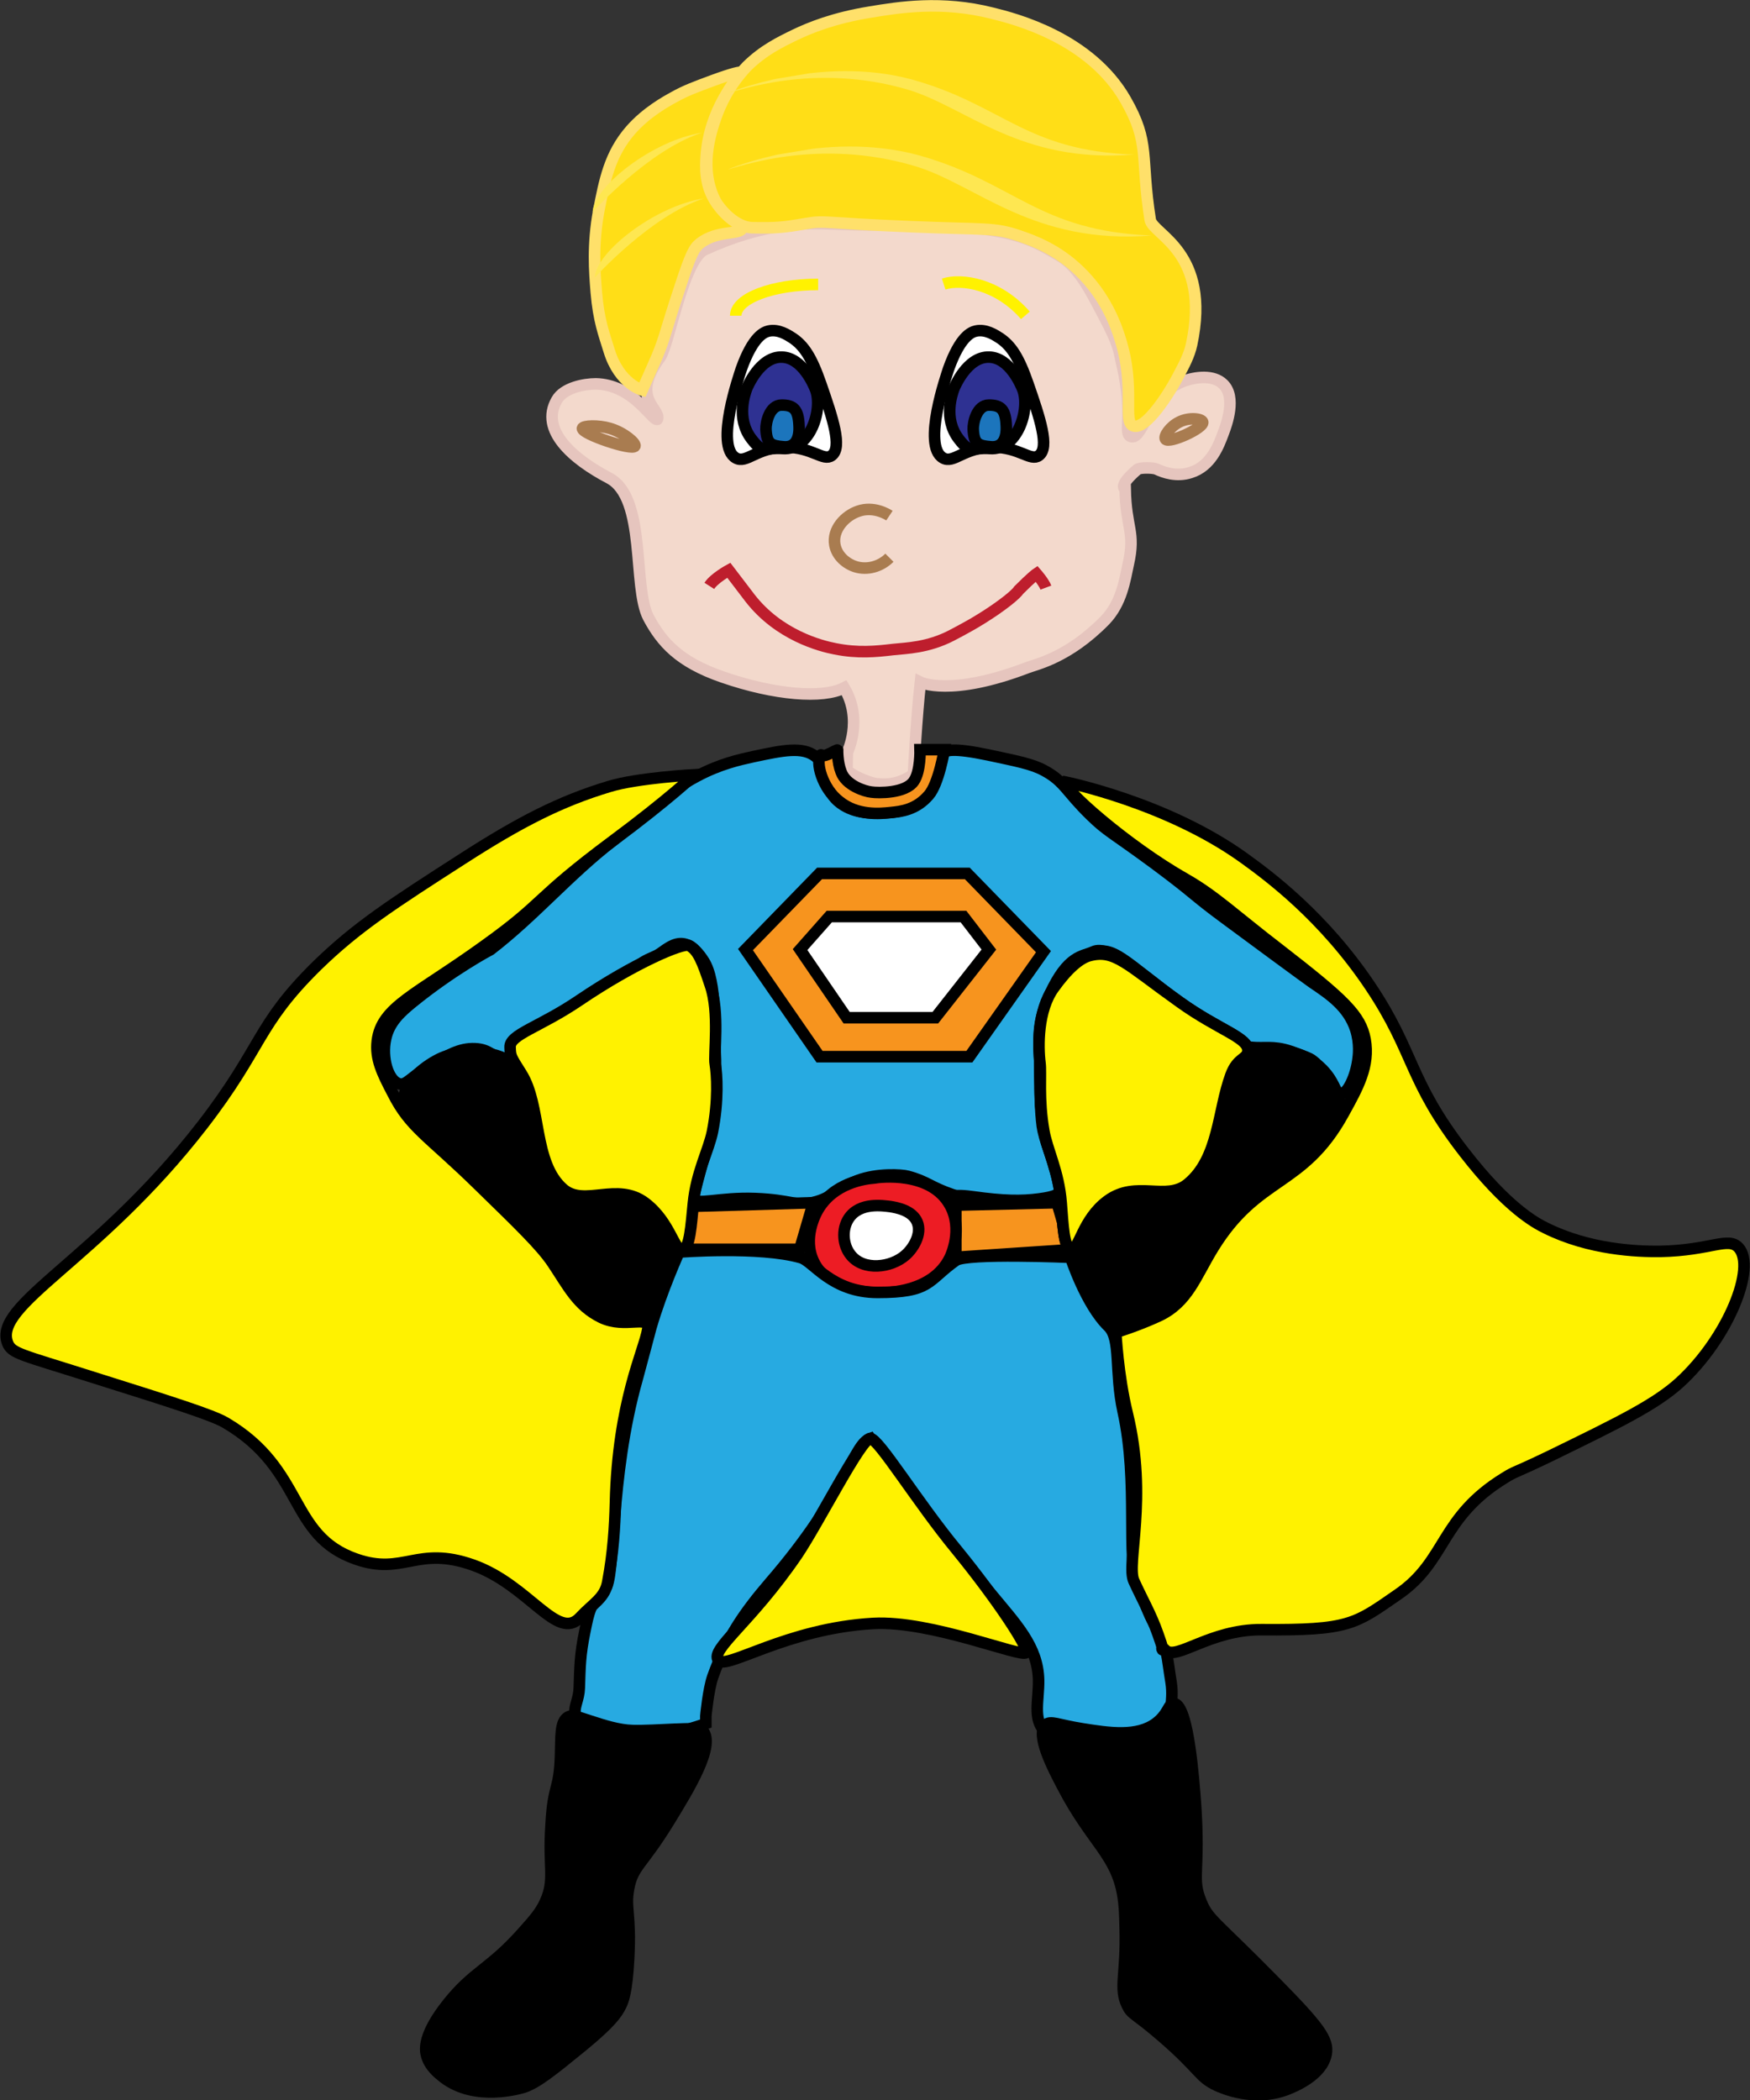 <?xml version="1.0" encoding="utf-8"?>
<!-- Generator: Adobe Illustrator 18.1.0, SVG Export Plug-In . SVG Version: 6.00 Build 0)  -->
<!DOCTYPE svg PUBLIC "-//W3C//DTD SVG 1.1//EN" "http://www.w3.org/Graphics/SVG/1.1/DTD/svg11.dtd">
<svg version="1.1" id="Layer_1" xmlns="http://www.w3.org/2000/svg" xmlns:xlink="http://www.w3.org/1999/xlink" x="0px" y="0px"
	 viewBox="0 0 503.3 604" enable-background="new 0 0 503.3 604" xml:space="preserve">
<rect x="0" y="0" width="503.3" height="604" fill="#333333" stroke="none"/>
<symbol  id="Blond_Hair_1" viewBox="-8.1 -3.4 16.2 6.8">
	<g>
		<g>
			<path fill="#FEE751" d="M-8.1,2.5c0,0,10.4-0.9,16.2-5.9C3.6,2-5.5,4.9-8.1,2.5z"/>
		</g>
	</g>
</symbol>
<symbol  id="Blond_Hair_4" viewBox="-11.3 -7.7 22.7 15.4">
	<g>
		<path fill="#FEE751" d="M-11.3,7c0,0,5.6,2.6,10.6-1.9c5-4.6,5.8-10.2,12-12.7C4.7-6.5,2.2,0.9-1,4C-6.1,8.9-10.8,7-11.3,7z"/>
	</g>
</symbol>
<path fill="#F3D9CC" stroke="#E6C5BE" stroke-width="3.32" stroke-miterlimit="10" d="M262.7,222.7c0,0,0.9-16.7,2-26.5
	c0,0,8.6,4.3,30.8-4.2c2.6-1,11.7-2.8,22.3-13.6c4.8-5,5.7-11.6,6.7-16.2c2.1-9.3-0.7-10.2-0.9-21.6c0,0-2.3-0.6,3.5-5.6
	c0.8-0.6,4.6-0.5,5.5-0.1c2.1,1,5.8,2.3,9.8,1c5.9-1.8,8.1-7.8,9.4-11.3c1-2.6,3.8-10.4,0-14.1c-2.8-2.8-8-2.1-11.3-0.9
	c-10.1,3.7-11.7,16.5-15,16c-2.8-0.4,0.7-5.8-2.8-20.7c-1-4.2-0.6-5.2-5.2-13.9c-3.2-6-6.8-13.8-12.4-17.2
	c-5.9-3.5-11.5-7.2-27.1-8.4c-17.1-1.2-19.9-0.2-38.9-1c-8-0.3-19.6-0.3-36.4,7.4c-6.2,2.8-10.4,27.7-12.8,30.9
	c-8.8,11.9,0.1,14.7-0.8,17.8c0,0.1,0,0.1-0.1,0.1c-0.7,0.4-3.6-3.8-7.5-6.6c-1.1-0.8-4.9-3.5-10.1-3.6c-3.4,0-9.3,1.1-11.3,4.7
	c-4.9,8.6,4.6,16.9,15.1,22.4c10.8,5.7,6.7,31.3,11.3,40.1c3.8,7.1,8.8,12.8,21.3,17.1c15,5.2,28.9,6.3,35,3.1c0,0,0,0,0,0
	c5.5,9.2,0.9,18.6,0.9,18.6c0,1.1-0.1,2.9-0.1,5.2c1.3,1.1,3.8,2.5,7.1,3.5c0.9,0.3,2,0.4,3.3,0.4
	C259,225.7,262.7,222.7,262.7,222.7z"/>
<path fill="#27AAE1" stroke="#000000" stroke-width="3.32" stroke-miterlimit="10" d="M234.6,217.6c-3.8-3-9.4-1.8-17.9,0
	c-4.1,0.9-9.6,2.1-16.2,5.6c-10,5.3-14.9,11.3-24.1,18.5c-12.9,10-22.6,21.6-35.3,31.4c-0.2,0.1-10.8,5.7-22.4,15.1
	c-3.3,2.7-6.8,5.7-7.8,10.6c-1.2,5.4,0.7,12,3.9,12.9c2.1,0.6,3.2-1.9,9.5-5.6c4.3-2.5,7.9-4.7,12.3-4.5c4.5,0.2,4.9,2.6,8.4,2.8
	c6.5,0.3,14.4-10.9,19.2-14.2c4.4-3,10.7-4.2,17.8-11c3.5-3.3,4.1-3,6.9-4.4c3-1.5,7.6-7.7,13.5,1.6c3.8,5.9,3,20.2,3.3,26.3
	c0.3,4.8,0,17.8-2.5,26.9c0,0-0.3,1.6-2.4,9.4l-1.5,5.7c0.8,2.1,7.6-0.4,17.9,0c10.5,0.4,11.7,2.4,16.8,1.1
	c5.7-1.4,6.1-3.8,12.7-6.3c5.5-2.1,12.6-1.7,14.4-1.2c5.6,1.5,6.4,3.1,12.9,5.3c1.9,0.6,0.8-0.1,5.9,0.6c8.6,1.2,13.9,1.3,19,0.6
	c4.7-0.6,5.3-1.4,5.6-1.7c2.4-3.1-2.2-8.1-4.5-17.9c-0.7-3.1-1-11.2-1-20.6c0-5.5-1.1-9.9,2.9-18.6c5.3-11.5,9.4-10.8,12.6-12.3
	c3.8-1.7,10.8,3.7,24.6,14.6c11.1,8.7,14.1,12.3,20.7,12.9c3.8,0.4,6.3-0.5,11.2,1.1c2.3,0.8,7.2,2.3,10.6,6.7
	c2.5,3.2,2.5,5.5,3.9,5.6c2.2,0.1,4.4-5.3,5-9.5c0.2-1.3,0.7-4.9-0.6-9c-2.1-6.5-7.4-10.1-12.3-13.4c0,0-1.8-1.2-25.2-18.5
	c-9.9-7.3-8.1-6.7-20.2-15.7c-12.6-9.3-13.7-9.3-18.5-14c-7.2-7-7.5-9.7-13.4-12.9c-3.5-1.9-7.8-2.7-16.2-4.5
	c-10.1-2.1-11.9-1.3-12.9-0.6c-3.6,2.7-0.7,7.6-4.5,12.3c-3.8,4.8-10.9,5-13.4,5c-2.7,0.1-8.2,0.2-12.3-3.4
	C236.3,226.2,238.9,221.1,234.6,217.6z"/>
<polygon fill="#F7941E" stroke="#000000" stroke-width="3.32" stroke-miterlimit="10" points="235.7,251.2 214.4,273.1 
	235.7,303.9 278.8,303.9 300.1,273.7 278.2,251.2 "/>
<polygon fill="#FFFFFF" stroke="#000000" stroke-width="3.32" stroke-miterlimit="10" points="230.1,273.1 243.5,292.7 269,292.7 
	284.4,273.1 277.1,263.6 238.5,263.6 "/>
<path stroke="#000000" stroke-width="3.32" stroke-miterlimit="10" d="M116.4,314.5c-1,3.7,1.9,7.5,10.1,15.7
	c17.8,17.7,20.1,15.3,27.4,24.6c7.1,9.1,8.5,15.9,18.5,23c4.3,3.1,7.3,4.1,10.1,3.4c5.4-1.5,7.3-9.7,8.4-14.6
	c1.3-5.5,2.8-12.3-1.1-17.4c-3-3.9-7.7-4.9-11.2-5.6c-7.6-1.6-9.5,1.2-13.4,0c-11.6-3.4-6.3-32.7-20.2-39.2
	c-5.7-2.7-13.3-1.6-16.5-0.7C125.3,304.6,117.7,309.3,116.4,314.5z"/>
<path stroke="#000000" stroke-width="3.32" stroke-miterlimit="10" d="M360.6,302.8c-12.7,4.8-7.5,32.5-21.3,39.2
	c-7,3.4-12-1.7-19.6,3.4c-7.6,5-8.8,14.1-9,15.1c-1,8.2,2.6,18.8,9.5,20.7c4.3,1.2,8.5-1.3,11.8-3.4c8.8-5.5,9.7-11.2,16.8-20.2
	c3.1-3.9,2.4-2.2,26.3-24.1c7.6-7,11-10.2,10.6-14.6c-0.5-6.4-6.8-13.3-9-14.4C374.3,303.3,366.7,300.5,360.6,302.8z"/>
<path fill="#F7941E" stroke="#000000" stroke-width="3.32" stroke-miterlimit="10" d="M197,347c-1.1,4.1-2.2,8.2-3.4,12.3h36.4
	l3.9-13.4L197,347z"/>
<polygon fill="#F7941E" stroke="#000000" stroke-width="3.32" stroke-miterlimit="10" points="274.9,346.6 274.9,361.6 
	307.9,359.4 304,345.9 "/>
<path fill="#ED1C24" stroke="#000000" stroke-width="3.32" stroke-miterlimit="10" d="M235.1,348.2c-0.5,0.9-4.3,7.9-1.1,14.6
	c4.1,8.7,16.2,8.9,18.5,9c2.7,0.1,15.8-0.1,20.7-10.1c0.2-0.4,3.9-8.1,0-15.1c-5.5-9.9-20.2-8.1-21.8-7.8
	C248.7,339,239.6,340.2,235.1,348.2z"/>
<path fill="#FFFFFF" stroke="#000000" stroke-width="3.32" stroke-miterlimit="10" d="M244.1,350.4c-2.1,3.2-1.7,7.8,0.6,10.6
	c3.7,4.6,11.6,3.6,15.7,0c2.3-2,4.8-6.1,3.4-9.5c-1.4-3.4-5.9-4.2-7.8-4.5C254.1,346.8,247.3,345.6,244.1,350.4z"/>
<path fill="#27AAE1" stroke="#000000" stroke-width="3.32" stroke-miterlimit="10" d="M195.3,360.1c0,0-5,11-8.1,21.7
	c-0.5,1.8-2.6,9.9-3.9,14.6c-8.2,28.8-6.2,57.7-9.3,60.6c-4.2,3.8-4.7,6.8-5.8,12.2c-1.4,6.7-1.4,10.3-1.6,16.3
	c-0.1,3.1-1.5,5.3-1.2,7.2c0.6,2.8,5.2,4.2,8.4,5c1.8,0.5,9.3,1.6,15.2,1.3c6.4-0.4,14-3.3,14-3.3l0-2.2c0,0,0.7-7.6,2-11.3
	c4-11.2,9.2-18.6,16.4-27c22.5-26,23.9-39.8,28.9-41.5c0,0,9.2,13.8,34.4,44.3c7.6,9.2,13.8,15.5,14,25.2c0.1,5.7-1.7,11.2,1.7,14.6
	c0.8,0.8,2.1,1.8,10.6,2.2c15.3,0.9,19.9-1.9,21.3-2.8c1.5-1,4.3-2.9,4.5-5.6c0.1-2.5,0.5-4.6,0-7.8c-1.3-7.7-0.8-9.8-4.8-16.7
	c-1.8-3-3-7.1-4.7-10.7c-3.6-7.7,0.3-29.7-4.3-50.5c-2.5-11.5-0.5-20.8-4.2-24.4c-6.5-6.3-10.9-19.9-10.9-19.9s-29.8-1.3-33,0.9
	c-8.3,5.9-7.1,9.2-22.5,9.2c-13.3,0-18.5-9-22.1-10C218.5,358.3,195.3,360.1,195.3,360.1z"/>
<path stroke="#000000" stroke-width="3.32" stroke-miterlimit="10" d="M161.2,505c0.2-5.4-0.2-9.9,2.2-11.2c1.3-0.7,2.7,0,6.2,1.1
	c4,1.3,8.3,2.7,12.3,2.8c6.7,0.2,19.1-1.2,20.2,0c3.7,4.3-4,16.8-9.5,25.8c-8,13.1-10.6,13.1-11.8,19.6c-1.1,5.8,0.7,7,0,20.2
	c-0.5,9.5-1.6,12.2-2.2,13.4c-1.1,2.3-2.8,4.9-11.2,11.8c-8.6,7-12.9,10.5-16.8,11.8c-1.1,0.3-13.9,4.2-23-2.8
	c-1.5-1.2-4.2-3.2-5-6.7c-0.3-1.3-1-5.6,6.2-14.6c7.3-9.2,12-9.8,21.3-20.2c3.6-4,5.4-6.1,6.7-9c3-6.6,0.8-9.6,1.7-22.4
	C159.1,513.2,160.9,515,161.2,505z"/>
<path stroke="#000000" stroke-width="3.32" stroke-miterlimit="10" d="M305.7,514c-2.9-5.5-7.9-15.1-5-17.9
	c1.4-1.4,3.6,0,10.6,1.1c7.6,1.2,15.8,2.5,21.3-1.7c3.5-2.7,3.5-5.7,5-5.6c4.3,0.3,5.8,23.7,6.2,28.6c1.4,20.3-1.3,21.5,1.7,28.6
	c2.1,5.1,3.9,5.3,21.3,23c12.5,12.7,15.4,16.5,14.6,20.7c-1.2,6.1-9.2,9.3-11.2,10.1c-9.6,3.7-18.6-0.4-20.2-1.1
	c-5.3-2.5-4.6-4.4-15.7-14c-8.1-7-8.8-6.3-10.1-9c-2.5-5.2-0.2-8.8-0.6-22.4c-0.1-4.3-0.2-6.5-0.6-9
	C321.1,533.4,314.1,530.1,305.7,514z"/>
<path fill="#FFF200" stroke="#000000" stroke-width="3.32" stroke-miterlimit="10" d="M306.4,224.9c0,0,29.2,5.9,51.4,21.9
	c7.2,5.2,22.9,16.8,36.4,37c12.7,19,10.9,27,26.9,47.6c12.3,15.9,20.4,20.3,23.5,21.8c12.5,6.2,26.2,6.8,33,6.7
	c14.4-0.3,19.4-4.3,22.4-1.1c5.2,5.6-3,26-16.8,38.7c-7,6.4-17.2,11.4-37.5,21.3c-10.8,5.2-9.7,4.2-12.9,6.2
	c-18.8,11.5-16.6,23.9-30.8,33.6c-12.3,8.5-13.9,10.3-39.2,10.1c-14.8-0.1-24.5,9-27.6,5.9c-2.6-2.6,0.9,3.8-2.2-4.7
	c-2.1-5.9-4.3-9.5-6.9-15.2c-2.3-5,4.1-23.6-1.9-48.2c-2.7-11-3.3-23.3-3.3-23.3s6-1.8,12.3-4.7c8.4-3.9,10.6-11.3,15.7-19.6
	c13-21.1,25.7-17.2,37.5-38.7c4.1-7.4,7.6-13.7,6.2-21.3c-1.3-6.9-5.9-11.3-24.6-25.8c-12.9-9.9-18.5-15.4-26.9-20.2
	C323.8,243.1,305.1,226.4,306.4,224.9z"/>
<g>
	<path fill="#27AAE1" stroke="#000000" stroke-width="3.32" stroke-miterlimit="10" d="M313.5,274.8c6-4.2,10.5,2.5,25.8,13.4
		c11.3,8.1,19.8,10.2,19.6,14c-0.1,2.5-3,1.8-4.9,7c-3.8,10.3-3.4,23.9-12.4,31.3c-6.2,5.1-14.8-1.2-23,4.8
		c-7.4,5.4-8.2,14.4-10.6,14c-2.1-0.4-2.3-7.4-2.8-13.4c-0.7-9-4.1-15.3-5-20.7c-1.6-9.1-1-16.5-0.3-19.5c0.6-2.6,4.7-7.5,7.6-15.2
		C309.8,283.9,311.1,276.5,313.5,274.8z"/>
</g>
<path fill="#FFF200" stroke="#000000" stroke-width="3.32" stroke-miterlimit="10" d="M295.1,475.3c-1.4,1.5-27.3-9.3-43.9-8.4
	c-25,1.4-42.4,13.5-44.6,10.6c-2.4-3.2,9.2-10.7,22.6-30.3c6.2-9.2,18.4-33.5,21.1-33.5c2.4,0,13.5,18.3,24.9,32.1
	C286.7,459.9,296.1,474.1,295.1,475.3z"/>
<path fill="#FFF200" stroke="#000000" stroke-width="3.32" stroke-miterlimit="10" d="M166.8,465.2c-6.5,7-14.7-9.4-30.8-15.1
	c-16.1-5.7-19.9,3.1-33.6-1.7c-19.6-6.8-14.6-25.7-37.5-39.2c-3.9-2.3-15.7-6-39.2-13.4c-19.5-6.2-22.3-6.5-23.5-9.5
	c-4.4-11.1,25.8-23.7,56-62.7c17.4-22.5,15.5-28.7,33-45.9c11.4-11.1,21.6-17.7,42-30.8c16.3-10.5,28-16.5,42-20.7
	c8.1-2.5,24.6-3.4,24.6-3.4s-7.6,7.2-23.5,19c-23,17.1-19.1,17.4-37,30.2c-19.8,14.3-29.6,17.5-30.8,27.4c-0.6,5.1,1.4,9.2,4.5,15.1
	c5,9.9,10.1,12.1,24.6,26.3c11.9,11.6,17.9,17.4,21.3,22.4c4.5,6.7,7.1,12.3,14,15.7c7,3.4,14.1-1.1,13.4,3.4
	c-1,6.2-8.6,20.8-9.3,49.9c-0.2,6.9-0.6,14.2-2.2,22.7C174,459.6,170.6,461.1,166.8,465.2z"/>
<g>
	<path fill="#FFF200" stroke="#000000" stroke-width="3.32" stroke-miterlimit="10" d="M313.5,274.8c7.1-1.8,10.5,2.5,25.8,13.4
		c11.3,8.1,19.8,10.2,19.6,14c-0.1,2.5-3,1.8-4.9,7c-3.8,10.3-3.4,23.9-12.4,31.3c-6.2,5.1-14.8-1.2-23,4.8
		c-7.4,5.4-8.2,14.4-10.6,14c-2.1-0.4-2.3-7.4-2.8-13.4c-0.7-9-4.1-15.3-5-20.7c-1.6-9.1-0.7-16.5-1.1-19.5
		c-0.6-4.7-0.7-15.1,3.9-21.5C307,278.6,310.6,275.5,313.5,274.8z"/>
</g>
<g>
	<path fill="#FFF200" stroke="#000000" stroke-width="3.32" stroke-miterlimit="10" d="M198.1,271.9c-1.7-0.8-15.4,4.9-31.5,15.8
		c-11.5,7.8-20.1,9.8-19.9,13.5c0.1,2.6,0.1,2.6,3.2,7.5c5.9,9.3,3.3,25.7,12.1,33.3c6.1,5.2,15.5-2.2,23.6,4
		c7.2,5.5,8.3,13.9,10.7,13.5c2.1-0.3,2.5-7.4,3.1-13.4c0.9-9,4.4-15.2,5.5-20.6c1.8-9.1,1.3-16.5,0.8-19.5
		c-0.5-2.6,1.3-14.8-1.4-22.6C202.1,276.8,200.8,273.2,198.1,271.9z"/>
</g>
<path fill="#F7941E" stroke="#000000" stroke-width="3.32" stroke-miterlimit="10" d="M236.1,217.1c0.2-0.2,0,0.9,2.8-0.5
	c2.3-1.2,2-0.9,2-0.9s-0.1,3.5,1,6.3c1.4,3.9,6.8,5.6,8.7,5.8c2,0.3,9.8,0.4,12.2-3.1c2-2.8,1.8-9.1,1.8-9.1h7c0,0-1.6,9.8-4.5,13.1
	c-3.6,4.2-7.9,4.7-11,5c-2.9,0.3-9.5,1-14.7-3.2C236.5,226.8,234.4,219,236.1,217.1z"/>
<path fill="none" stroke="#A97C50" stroke-width="3.32" stroke-miterlimit="10" d="M335.2,126.3c-0.6-0.8,1.3-3.6,3.9-4.9
	c2.9-1.5,6.6-1,6.8,0C346.3,123.1,336.2,127.7,335.2,126.3z"/>
<path fill="none" stroke="#A97C50" stroke-width="3.32" stroke-miterlimit="10" d="M182.6,128.3c0.4-0.8-3.1-3.9-7.2-5.1
	c-3.4-1-7.7-0.8-7.9,0C167.3,124.8,181.8,129.7,182.6,128.3z"/>
<g>
	<path fill="#FFFFFF" stroke="#000000" stroke-width="3.32" stroke-miterlimit="10" d="M271.2,131.7c3.1,1.8,6-3.1,14.3-3.1
		c7.7,0,10.9,4.2,13.3,2.4c3.1-2.3,0.3-10.7-3.1-20.5c-2.7-7.8-4.9-11.1-8.2-13.3c-1.4-0.9-4-2.6-6.8-2c-1.3,0.3-4.5,1.4-7.9,10.9
		C272.3,107.7,265.1,128.2,271.2,131.7z"/>
	<path fill="#2E3192" stroke="#000000" stroke-width="3.32" stroke-miterlimit="10" d="M275.7,126.2c-4.5-5.9-1.8-13.1-1.4-14.3
		c0.2-0.5,3.8-9.4,10.2-9.2c5.9,0.2,9.1,8,9.6,9.2c2.3,5.8-1.5,17.7-9.4,17.1C279.5,128.6,279.2,130.8,275.7,126.2z"/>
	<path fill="#1C75BC" stroke="#000000" stroke-width="3.32" stroke-miterlimit="10" d="M285,128.5c-3.6-0.3-4.9-0.8-5.1-5
		c-0.1-1.9,1-7,4.5-7c3.5,0,4.8,1.3,5,5.9C289.6,125.7,288.6,128.8,285,128.5z"/>
</g>
<g>
	<path fill="#FFFFFF" stroke="#000000" stroke-width="3.32" stroke-miterlimit="10" d="M211.6,131.7c3.1,1.8,6-3.1,14.3-3.1
		c7.7,0,10.9,4.2,13.3,2.4c3.1-2.3,0.3-10.7-3.1-20.5c-2.7-7.8-4.9-11.1-8.2-13.3c-1.4-0.9-4-2.6-6.8-2c-1.3,0.3-4.5,1.4-7.9,10.9
		C212.7,107.7,205.5,128.2,211.6,131.7z"/>
	<path fill="#2E3192" stroke="#000000" stroke-width="3.32" stroke-miterlimit="10" d="M216.1,126.2c-4.5-5.9-1.8-13.1-1.4-14.3
		c0.2-0.5,3.8-9.4,10.2-9.2c5.9,0.2,9.1,8,9.6,9.2c2.3,5.8-1.5,17.7-9.4,17.1C219.9,128.6,219.6,130.8,216.1,126.2z"/>
	<path fill="#1C75BC" stroke="#000000" stroke-width="3.32" stroke-miterlimit="10" d="M225.4,128.5c-3.6-0.3-4.9-0.8-5.1-5
		c-0.1-1.9,1-7,4.5-7c3.5,0,4.8,1.3,5,5.9C230,125.7,229,128.8,225.4,128.5z"/>
</g>
<path fill="none" stroke="#FFF200" stroke-width="3.32" stroke-miterlimit="10" d="M271.4,81.7c5.2-1.7,15.7,0,23.5,9"/>
<path fill="none" stroke="#FFF200" stroke-width="3.32" stroke-miterlimit="10" d="M211.6,90.8c0-5,10.6-9,23.7-9"/>
<line fill="none" stroke="#000000" stroke-width="3.32" stroke-miterlimit="10" x1="277.4" y1="89.6" x2="277.4" y2="89.6"/>
<g>
	<path fill="none" stroke="#A97C50" stroke-width="3.32" stroke-miterlimit="10" d="M255.8,148.3c-0.6-0.4-4.5-2.8-8.9-1.3
		c-3.9,1.3-7.6,5.3-6.8,9.7c0.6,3.3,3.4,5.5,6,6.3c3.3,1,7.1,0,9.7-2.6"/>
</g>
<path fill="none" stroke="#BE1E2D" stroke-width="3.32" stroke-miterlimit="10" d="M204,168.5c1.4-2.2,5.6-4.5,5.6-4.5
	s3.6,4.7,6.1,8c8.3,10.7,20.3,13.8,24.5,14.6c6.5,1.3,11.7,0.8,16.7,0.2c3.8-0.4,9.9-0.5,16.7-4c3.6-1.9,7.3-3.8,12.7-7.5
	c5.9-4.1,6.7-5.6,6.7-5.6c3.9-3.9,5.1-4.7,5.1-4.7s2.1,2.4,2.7,4"/>
<path fill="#FFDE17" stroke="#FFE06A" stroke-width="3.32" stroke-miterlimit="10" d="M175.2,100.9c-1.5-4.9-3-8.6-3.7-16.8
	c-0.5-6.1-1.1-13.6,0.7-23.5c1.7-8.7,3.1-16.2,9.2-23.2c4.5-5.1,10.1-8.2,12.5-9.5c3.2-1.8,5.9-2.8,11.3-4.8c4.9-1.8,8.5-2.8,8-2.1
	C212,22.7,204,31.4,203.1,45c-0.2,2.8-0.5,8.6,3,13.4c3.2,4.3,7.8,5.3,7.4,7.1c-0.4,2.2-7.1,0.5-12.2,4.5c-1.6,1.3-2.5,2.6-5.9,13.1
	c-4.1,12.3-4,13.6-6.5,19.6c-1.3,3-4.2,9.5-4.2,9.5v0C184.7,112.2,178.1,110.4,175.2,100.9z"/>
<path fill="#FFDE17" stroke="#FFE06A" stroke-width="3.32" stroke-miterlimit="10" d="M228.7,10c4.2-2,11-4.8,21.4-6.5
	c8.4-1.4,20.7-3.4,35.3,0.3c6.5,1.6,28.1,7.1,38.3,24.9c7.2,12.6,4.2,16.1,7.1,34.5c0.7,4.3,17.6,9.2,11.9,35.9
	c-0.7,3.2-2.3,6.1-3.3,8c-3.1,6.2-9.9,16.6-13.4,15.4c-3.3-1,0.7-10.9-3.9-25.2c-1.1-3.5-4-12.1-11.9-19.6
	c-6.4-6.1-13.1-8.5-16.9-9.8c-7.4-2.6-10.2-1.8-31.2-2.7c-25.5-1-24.6-1.9-30.3-0.9c-6.9,1.2-8.8,1.3-15.2,1.2
	c-5.3,0-9.7-5.7-10.7-7.4c-5.1-9.5-1.5-20,0-24.4c1.2-3.4,3.7-9.1,8.9-14.6C219.6,14.4,224.2,12.2,228.7,10z"/>
<use xlink:href="#Blond_Hair_4"  width="22.7" height="15.4" x="-11.3" y="-7.7" transform="matrix(4.899 -0.814 -0.411 -2.473 267.635 34.862)" overflow="visible"/>
<use xlink:href="#Blond_Hair_4"  width="22.7" height="15.4" x="-11.3" y="-7.7" transform="matrix(5.116 -0.85 -0.435 -2.618 270.165 57.445)" overflow="visible"/>
<use xlink:href="#Blond_Hair_1"  width="16.2" height="6.8" x="-8.1" y="-3.4" transform="matrix(1.425 -1.811 -1.409 -1.108 185.508 49.08)" overflow="visible"/>
<use xlink:href="#Blond_Hair_1"  width="16.2" height="6.8" x="-8.1" y="-3.4" transform="matrix(1.425 -1.811 -1.409 -1.108 186.097 67.966)" overflow="visible"/>
</svg>
